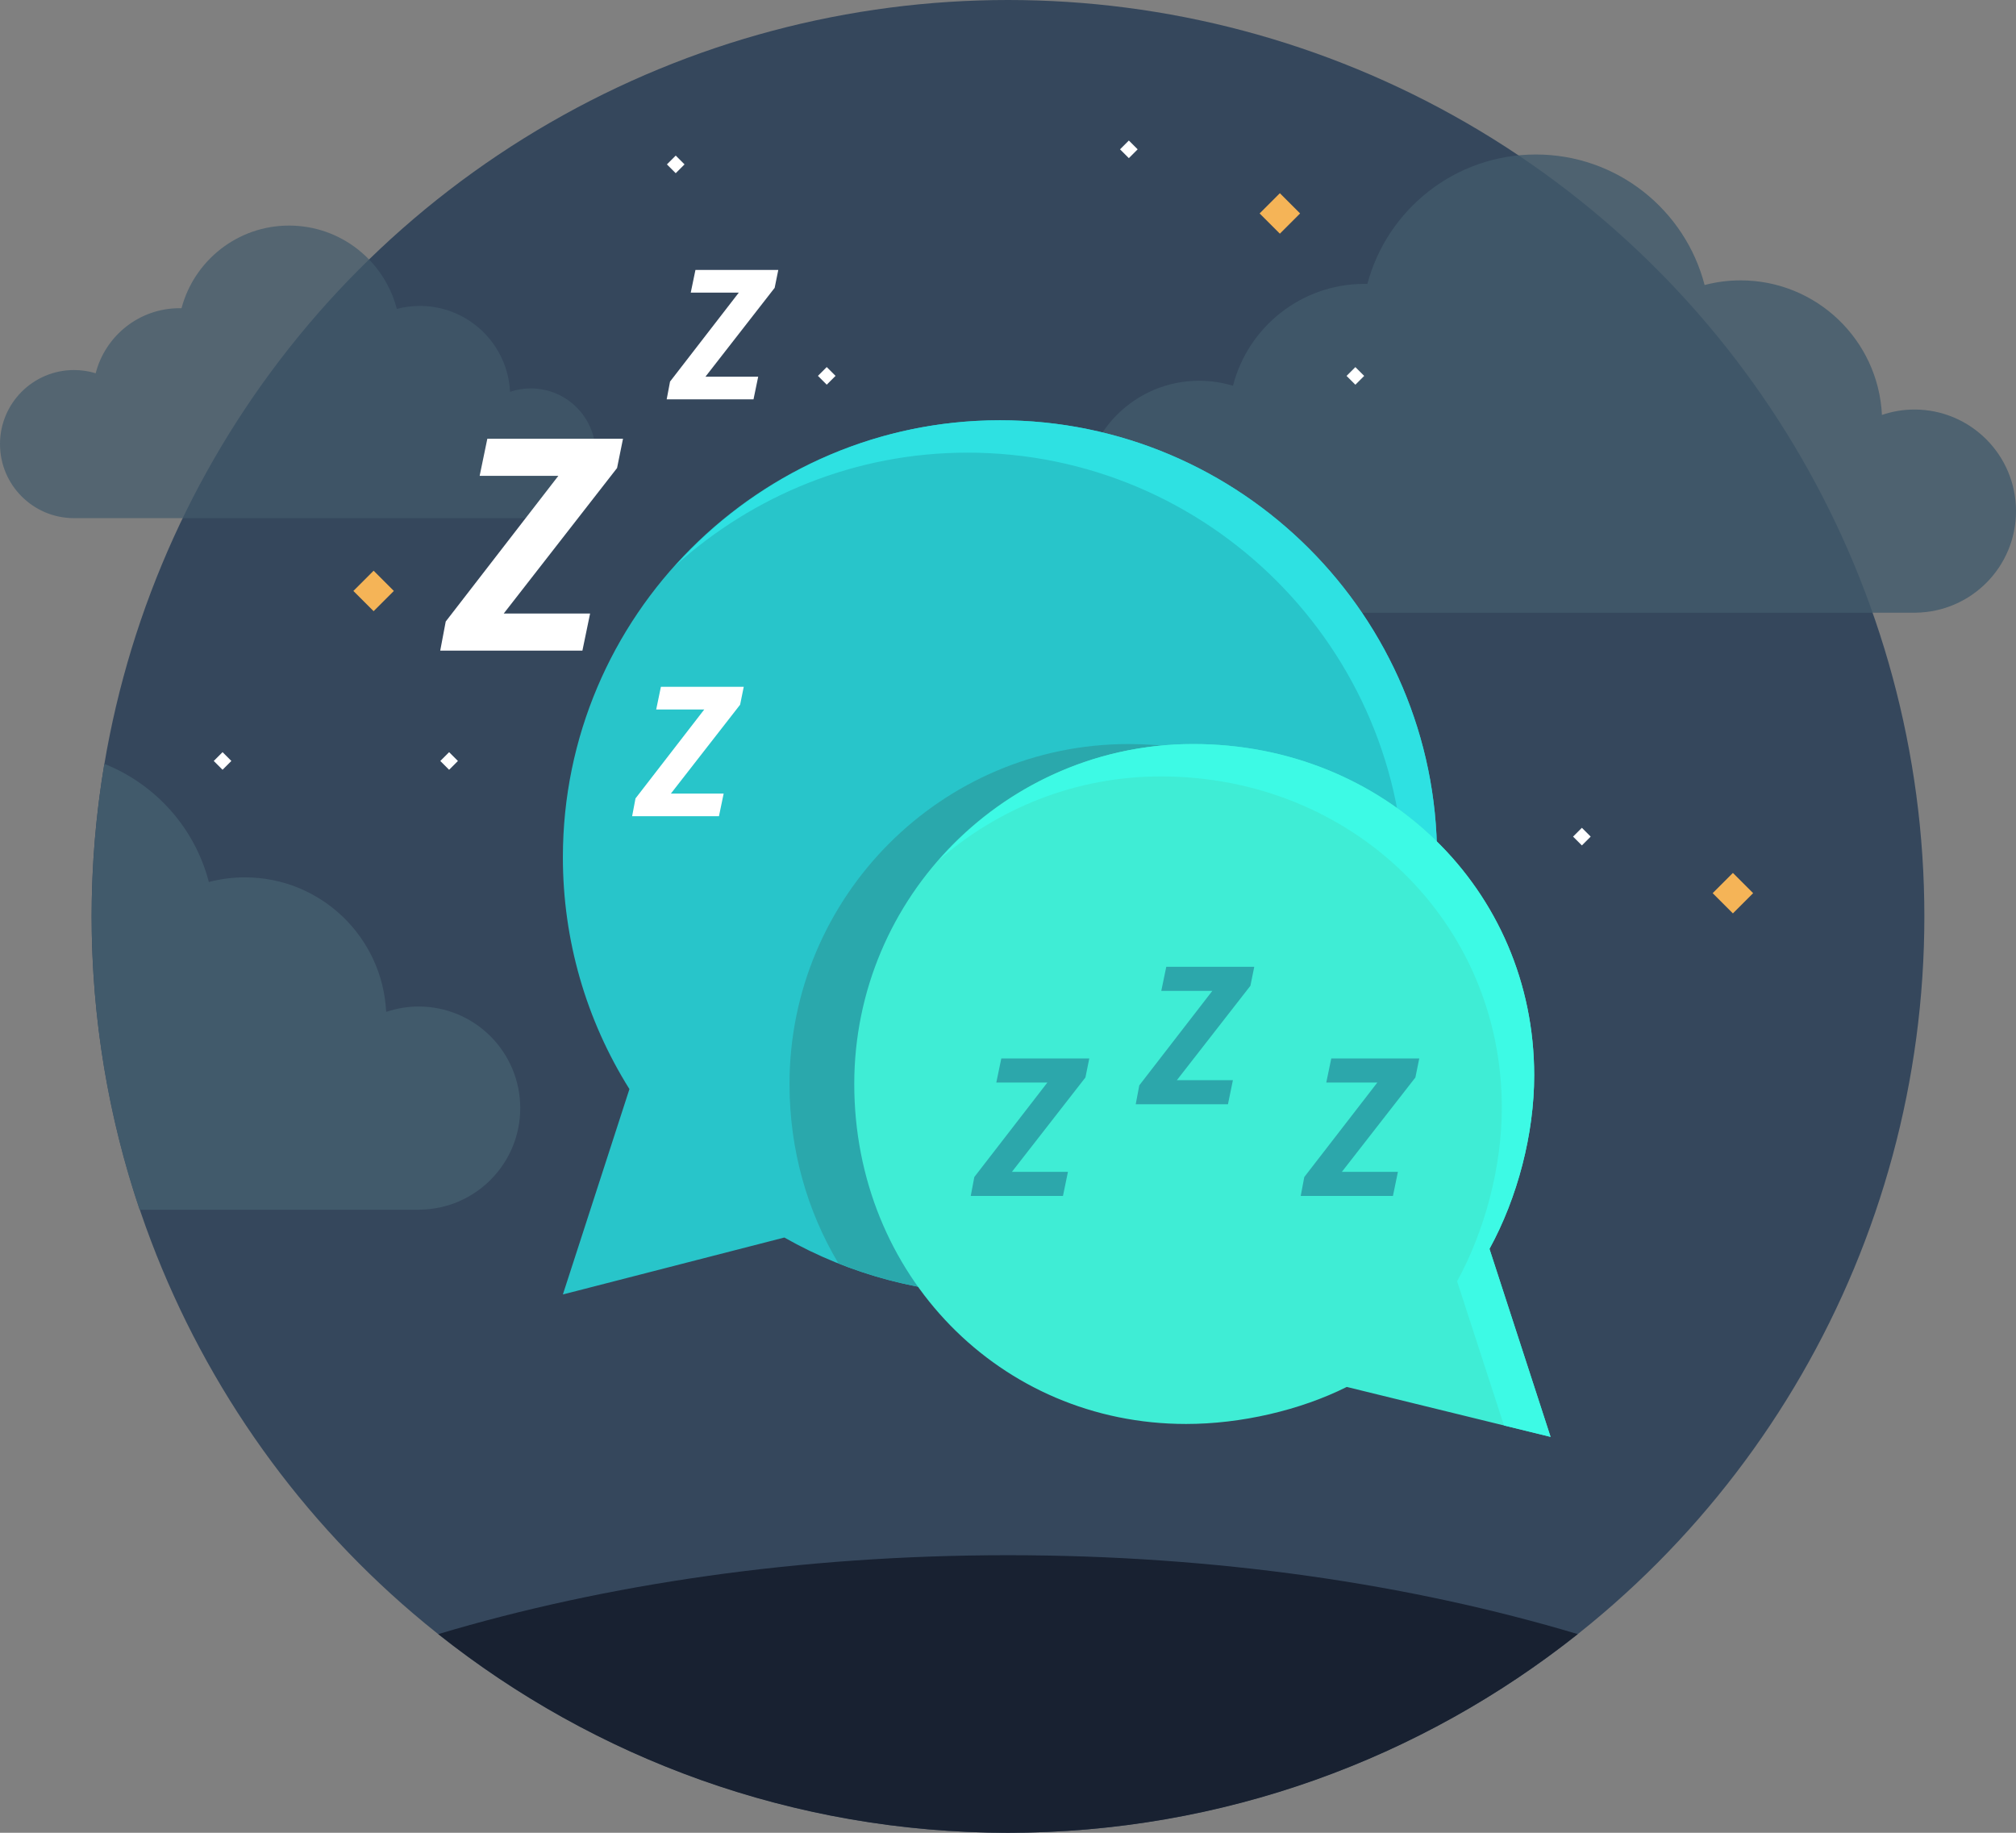 <?xml version="1.0" encoding="iso-8859-1"?>
<!-- Generator: Adobe Illustrator 19.1.0, SVG Export Plug-In . SVG Version: 6.00 Build 0)  -->
<svg version="1.1" id="Layer_1" xmlns="http://www.w3.org/2000/svg" xmlns:xlink="http://www.w3.org/1999/xlink" x="0px" y="0px"
	 viewBox="0 0 220 200" enable-background="new 0 0 220 200" xml:space="preserve">
<rect x="0" y="0" width="220" height="200" fill="#808080" stroke="none"/>
<g>
	<defs>
		<path id="SVGID_1_" d="M458.107,100.72c0,55.625-45.093,100.72-100.72,100.72c-55.625,0-100.72-45.095-100.72-100.72
			S301.762,0,357.387,0C413.014,0,458.107,45.095,458.107,100.72"/>
	</defs>
	<clipPath id="SVGID_2_">
		<use xlink:href="#SVGID_1_"  overflow="visible"/>
	</clipPath>
	<g clip-path="url(#SVGID_2_)">
		<defs>
			<rect id="SVGID_3_" x="-1261.365" y="-3468" width="9924" height="9254"/>
		</defs>
		<clipPath id="SVGID_4_">
			<use xlink:href="#SVGID_3_"  overflow="visible"/>
		</clipPath>
		<rect x="251.667" y="-5" clip-path="url(#SVGID_4_)" fill="#35475C" width="211.44" height="211.44"/>
	</g>
</g>
<g>
	<defs>
		<path id="SVGID_5_" d="M355.791,141.257c-8.258,0-16.376-2.146-23.532-6.215l-24.166,6.215l7.263-22.411
			c-4.754-7.58-7.263-16.31-7.263-25.29c0-26.299,21.397-47.695,47.698-47.695c26.302,0,47.698,21.396,47.698,47.695
			C403.489,119.859,382.093,141.257,355.791,141.257"/>
	</defs>
	<clipPath id="SVGID_6_">
		<use xlink:href="#SVGID_5_"  overflow="visible"/>
	</clipPath>
	<g clip-path="url(#SVGID_6_)">
		<defs>
			<rect id="SVGID_7_" x="-1261.365" y="-3468" width="9924" height="9254"/>
		</defs>
		<clipPath id="SVGID_8_">
			<use xlink:href="#SVGID_7_"  overflow="visible"/>
		</clipPath>
		<rect x="303.093" y="40.861" clip-path="url(#SVGID_8_)" fill="#28C5CA" width="105.396" height="105.396"/>
	</g>
</g>
<g>
	<defs>
		<path id="SVGID_9_" d="M355.791,45.861c-14.049,0-26.658,6.142-35.395,15.836c8.458-7.618,19.609-12.303,31.862-12.303
			c26.3,0,47.698,21.396,47.698,47.695c0,12.254-4.685,23.407-12.305,31.864c9.697-8.736,15.838-21.347,15.838-35.397
			C403.489,67.257,382.093,45.861,355.791,45.861"/>
	</defs>
	<clipPath id="SVGID_10_">
		<use xlink:href="#SVGID_9_"  overflow="visible"/>
	</clipPath>
	<g clip-path="url(#SVGID_10_)">
		<defs>
			<rect id="SVGID_11_" x="-1261.365" y="-3468" width="9924" height="9254"/>
		</defs>
		<clipPath id="SVGID_12_">
			<use xlink:href="#SVGID_11_"  overflow="visible"/>
		</clipPath>
		<rect x="315.396" y="40.861" clip-path="url(#SVGID_12_)" fill="#2EE1E2" width="93.093" height="93.092"/>
	</g>
</g>
<g>
	<defs>
		<path id="SVGID_13_" d="M369.809,81.193c-20.394,0-36.984,16.641-36.984,37.096c0,7.247,1.964,13.923,5.338,19.578
			c5.316,2.116,10.991,3.275,16.753,3.382c0.014,0,0.027,0.001,0.04,0.001c0.036,0.001,0.07,0.001,0.105,0.002
			c0.025,0,0.05,0,0.075,0.001c0.042,0,0.084,0.001,0.125,0.001c0.041,0.001,0.082,0.001,0.123,0.002h0.058
			c0.04,0,0.08,0,0.12,0.001h0.056h0.172c0.086,0,0.175,0,0.261-0.001h0.029c0.083,0,0.166-0.001,0.25-0.002h0.035
			c0.084-0.001,0.165-0.002,0.25-0.004h0.029c0.085-0.002,0.172-0.004,0.257-0.005c0.006,0,0.012-0.001,0.018-0.001
			c0.274-0.006,0.549-0.015,0.822-0.026c15.219-0.616,28.6-8.406,36.885-20.07c-2.037,2.849-4.379,5.466-6.976,7.806
			c7.621-8.457,12.305-19.611,12.305-31.865c0-0.392-0.004-0.78-0.014-1.169C393.238,86.939,382.348,81.193,369.809,81.193"/>
	</defs>
	<clipPath id="SVGID_14_">
		<use xlink:href="#SVGID_13_"  overflow="visible"/>
	</clipPath>
	<g clip-path="url(#SVGID_14_)">
		<defs>
			<rect id="SVGID_15_" x="-1261.365" y="-3468" width="9924" height="9254"/>
		</defs>
		<clipPath id="SVGID_16_">
			<use xlink:href="#SVGID_15_"  overflow="visible"/>
		</clipPath>
		<rect x="327.825" y="76.193" clip-path="url(#SVGID_16_)" fill="#2AA7AB" width="77.13" height="70.064"/>
	</g>
</g>
<g>
	<defs>
		<path id="SVGID_17_" d="M399.942,95.919c0.009,0.389,0.014,0.778,0.014,1.169c0,12.255-4.684,23.408-12.305,31.865
			c2.597-2.34,4.938-4.957,6.976-7.805c4.243-5.975,7.15-12.967,8.28-20.53C402.041,98.971,401.048,97.401,399.942,95.919"/>
	</defs>
	<clipPath id="SVGID_18_">
		<use xlink:href="#SVGID_17_"  overflow="visible"/>
	</clipPath>
	<g clip-path="url(#SVGID_18_)">
		<defs>
			<rect id="SVGID_19_" x="-1261.365" y="-3468" width="9924" height="9254"/>
		</defs>
		<clipPath id="SVGID_20_">
			<use xlink:href="#SVGID_19_"  overflow="visible"/>
		</clipPath>
		<rect x="382.651" y="90.919" clip-path="url(#SVGID_20_)" fill="#2EBEBE" width="25.256" height="43.034"/>
	</g>
</g>
<g>
	<defs>
		<path id="SVGID_21_" d="M413.915,150.765l-4.706-14.482c3.073-5.604,4.88-12.556,4.88-18.932
			c0-20.276-16.346-36.158-37.214-36.158c-20.393,0-36.983,16.641-36.983,37.096c0,20.804,15.904,37.101,36.207,37.101
			c6.005,0,12.448-1.497,17.54-4.041l16.076,3.939l6.162,1.51L413.915,150.765z M362.857,123.591c-2.927,0-5.299-2.373-5.299-5.3
			c0-2.927,2.372-5.3,5.299-5.3s5.3,2.373,5.3,5.3C368.157,121.218,365.784,123.591,362.857,123.591z M376.99,123.591
			c-2.927,0-5.3-2.373-5.3-5.3c0-2.927,2.373-5.3,5.3-5.3s5.3,2.373,5.3,5.3C382.29,121.218,379.917,123.591,376.99,123.591z
			 M391.123,123.591c-2.927,0-5.3-2.373-5.3-5.3c0-2.927,2.373-5.3,5.3-5.3s5.3,2.373,5.3,5.3
			C396.423,121.218,394.05,123.591,391.123,123.591z"/>
	</defs>
	<clipPath id="SVGID_22_">
		<use xlink:href="#SVGID_21_"  overflow="visible"/>
	</clipPath>
	<g clip-path="url(#SVGID_22_)">
		<defs>
			<rect id="SVGID_23_" x="-1261.365" y="-3468" width="9924" height="9254"/>
		</defs>
		<clipPath id="SVGID_24_">
			<use xlink:href="#SVGID_23_"  overflow="visible"/>
		</clipPath>
		<rect x="334.892" y="76.193" clip-path="url(#SVGID_24_)" fill="#3FEDD5" width="85.985" height="85.605"/>
	</g>
</g>
<g>
	<defs>
		<path id="SVGID_25_" d="M373.342,84.726c20.867,0,37.213,15.882,37.213,36.157c0,6.377-1.806,13.329-4.88,18.934l4.707,14.481
			l0.408,1.254l5.087,1.246l-1.962-6.033l-4.706-14.482c3.073-5.604,4.88-12.556,4.88-18.932c0-20.276-16.347-36.158-37.214-36.158
			c-11.064,0-20.983,4.923-27.766,12.672C355.607,88.191,364.07,84.726,373.342,84.726"/>
	</defs>
	<clipPath id="SVGID_26_">
		<use xlink:href="#SVGID_25_"  overflow="visible"/>
	</clipPath>
	<g clip-path="url(#SVGID_26_)">
		<defs>
			<rect id="SVGID_27_" x="-1261.365" y="-3468" width="9924" height="9254"/>
		</defs>
		<clipPath id="SVGID_28_">
			<use xlink:href="#SVGID_27_"  overflow="visible"/>
		</clipPath>
		<rect x="344.109" y="76.193" clip-path="url(#SVGID_28_)" fill="#3DFAE5" width="76.768" height="85.605"/>
	</g>
</g>
<g>
	<defs>
		<path id="SVGID_29_" d="M382.29,118.291c0,2.927-2.373,5.3-5.3,5.3s-5.3-2.373-5.3-5.3c0-2.927,2.373-5.3,5.3-5.3
			S382.29,115.364,382.29,118.291"/>
	</defs>
	<clipPath id="SVGID_30_">
		<use xlink:href="#SVGID_29_"  overflow="visible"/>
	</clipPath>
	<g clip-path="url(#SVGID_30_)">
		<defs>
			<rect id="SVGID_31_" x="-1261.365" y="-3468" width="9924" height="9254"/>
		</defs>
		<clipPath id="SVGID_32_">
			<use xlink:href="#SVGID_31_"  overflow="visible"/>
		</clipPath>
		<rect x="366.69" y="107.991" clip-path="url(#SVGID_32_)" fill="#3FEDD5" width="20.6" height="20.6"/>
	</g>
</g>
<g>
	<defs>
		<path id="SVGID_33_" d="M368.157,118.291c0,2.927-2.373,5.3-5.3,5.3s-5.3-2.373-5.3-5.3c0-2.927,2.373-5.3,5.3-5.3
			S368.157,115.364,368.157,118.291"/>
	</defs>
	<clipPath id="SVGID_34_">
		<use xlink:href="#SVGID_33_"  overflow="visible"/>
	</clipPath>
	<g clip-path="url(#SVGID_34_)">
		<defs>
			<rect id="SVGID_35_" x="-1261.365" y="-3468" width="9924" height="9254"/>
		</defs>
		<clipPath id="SVGID_36_">
			<use xlink:href="#SVGID_35_"  overflow="visible"/>
		</clipPath>
		<rect x="352.557" y="107.991" clip-path="url(#SVGID_36_)" fill="#3FEDD5" width="20.6" height="20.6"/>
	</g>
</g>
<g>
	<defs>
		<path id="SVGID_37_" d="M396.423,118.291c0,2.927-2.373,5.3-5.3,5.3s-5.3-2.373-5.3-5.3c0-2.927,2.373-5.3,5.3-5.3
			S396.423,115.364,396.423,118.291"/>
	</defs>
	<clipPath id="SVGID_38_">
		<use xlink:href="#SVGID_37_"  overflow="visible"/>
	</clipPath>
	<g clip-path="url(#SVGID_38_)">
		<defs>
			<rect id="SVGID_39_" x="-1261.365" y="-3468" width="9924" height="9254"/>
		</defs>
		<clipPath id="SVGID_40_">
			<use xlink:href="#SVGID_39_"  overflow="visible"/>
		</clipPath>
		<rect x="380.823" y="107.991" clip-path="url(#SVGID_40_)" fill="#3FEDD5" width="20.6" height="20.6"/>
	</g>
</g>
<g>
	<defs>
		<path id="SVGID_41_" d="M258.402,82.004c-1.14,6.065-1.736,12.321-1.736,18.717c0,10.923,1.739,21.44,4.955,31.289h41.818V82.004
			H258.402z"/>
	</defs>
	<clipPath id="SVGID_42_">
		<use xlink:href="#SVGID_41_"  overflow="visible"/>
	</clipPath>
	<g clip-path="url(#SVGID_42_)">
		<defs>
			<rect id="SVGID_43_" x="-1261.365" y="-3468" width="9924" height="9254"/>
		</defs>
		<clipPath id="SVGID_44_">
			<use xlink:href="#SVGID_43_"  overflow="visible"/>
		</clipPath>
		<g clip-path="url(#SVGID_44_)" enable-background="new    ">
			<g>
				<defs>
					<rect id="SVGID_45_" x="201.635" y="82" width="102" height="51"/>
				</defs>
				<clipPath id="SVGID_46_">
					<use xlink:href="#SVGID_45_"  overflow="visible"/>
				</clipPath>
				<g clip-path="url(#SVGID_46_)">
					<defs>
						<path id="SVGID_47_" d="M303.44,120.923c0-6.124-4.964-11.087-11.087-11.087c-1.241,0-2.43,0.212-3.544,0.588
							c-0.393-8.175-7.146-14.683-15.419-14.683c-1.359,0-2.676,0.177-3.931,0.507c-2.12-8.193-9.561-14.244-18.417-14.244
							c-8.813,0-16.224,5.994-18.384,14.128c-0.108-0.002-0.216-0.008-0.325-0.008c-6.904,0-12.704,4.726-14.342,11.12
							c-1.17-0.357-2.411-0.55-3.697-0.55c-6.992,0-12.659,5.667-12.659,12.658c0,6.991,5.667,12.658,12.659,12.658h78.204v-0.007
							C298.554,131.924,303.44,126.997,303.44,120.923"/>
					</defs>
					<clipPath id="SVGID_48_">
						<use xlink:href="#SVGID_47_"  overflow="visible"/>
					</clipPath>
					<g clip-path="url(#SVGID_48_)">
						<defs>
							<rect id="SVGID_49_" x="256.635" y="82" width="47" height="51"/>
						</defs>
						<clipPath id="SVGID_50_">
							<use xlink:href="#SVGID_49_"  overflow="visible"/>
						</clipPath>
						<rect x="196.635" y="77.004" clip-path="url(#SVGID_50_)" fill="#415A6B" width="111.805" height="60.006"/>
					</g>
				</g>
			</g>
		</g>
	</g>
</g>
<g>
	<defs>
		<path id="SVGID_51_" d="M455.444,77.616c-4.564-19.445-14.763-36.72-28.779-50.006h-39.596v50.006H455.444z"/>
	</defs>
	<clipPath id="SVGID_52_">
		<use xlink:href="#SVGID_51_"  overflow="visible"/>
	</clipPath>
	<g clip-path="url(#SVGID_52_)">
		<defs>
			<rect id="SVGID_53_" x="-1261.365" y="-3468" width="9924" height="9254"/>
		</defs>
		<clipPath id="SVGID_54_">
			<use xlink:href="#SVGID_53_"  overflow="visible"/>
		</clipPath>
		<g clip-path="url(#SVGID_54_)" enable-background="new    ">
			<g>
				<defs>
					<rect id="SVGID_55_" x="386.635" y="27" width="103" height="51"/>
				</defs>
				<clipPath id="SVGID_56_">
					<use xlink:href="#SVGID_55_"  overflow="visible"/>
				</clipPath>
				<g clip-path="url(#SVGID_56_)">
					<defs>
						<path id="SVGID_57_" d="M488.874,66.529c0-6.123-4.964-11.087-11.087-11.087c-1.241,0-2.43,0.212-3.544,0.588
							c-0.394-8.175-7.146-14.683-15.419-14.683c-1.359,0-2.676,0.177-3.932,0.507c-2.12-8.193-9.561-14.244-18.416-14.244
							c-8.813,0-16.224,5.995-18.384,14.128c-0.109-0.002-0.216-0.008-0.325-0.008c-6.904,0-12.705,4.726-14.342,11.12
							c-1.17-0.357-2.411-0.55-3.698-0.55c-6.991,0-12.658,5.667-12.658,12.658s5.667,12.658,12.658,12.658h78.205v-0.007
							C483.987,77.53,488.874,72.603,488.874,66.529"/>
					</defs>
					<clipPath id="SVGID_58_">
						<use xlink:href="#SVGID_57_"  overflow="visible"/>
					</clipPath>
					<g clip-path="url(#SVGID_58_)">
						<defs>
							<rect id="SVGID_59_" x="386.635" y="27" width="69" height="51"/>
						</defs>
						<clipPath id="SVGID_60_">
							<use xlink:href="#SVGID_59_"  overflow="visible"/>
						</clipPath>
						<rect x="382.069" y="22.61" clip-path="url(#SVGID_60_)" fill="#415A6B" width="111.805" height="60.006"/>
					</g>
				</g>
			</g>
		</g>
	</g>
</g>
<g>
	<defs>
		<path id="SVGID_61_" d="M300.314,17.72c-10.747,7.404-19.984,16.84-27.158,27.755h35.228V17.72H300.314z"/>
	</defs>
	<clipPath id="SVGID_62_">
		<use xlink:href="#SVGID_61_"  overflow="visible"/>
	</clipPath>
	<g clip-path="url(#SVGID_62_)">
		<defs>
			<rect id="SVGID_63_" x="-1261.365" y="-3468" width="9924" height="9254"/>
		</defs>
		<clipPath id="SVGID_64_">
			<use xlink:href="#SVGID_63_"  overflow="visible"/>
		</clipPath>
		<g clip-path="url(#SVGID_64_)" enable-background="new    ">
			<g>
				<defs>
					<rect id="SVGID_65_" x="251.635" y="17" width="57" height="29"/>
				</defs>
				<clipPath id="SVGID_66_">
					<use xlink:href="#SVGID_65_"  overflow="visible"/>
				</clipPath>
				<g clip-path="url(#SVGID_66_)">
					<defs>
						<path id="SVGID_67_" d="M308.385,39.321c0-3.399-2.755-6.154-6.153-6.154c-0.689,0-1.349,0.118-1.967,0.327
							c-0.219-4.538-3.966-8.15-8.558-8.15c-0.754,0-1.486,0.099-2.182,0.282c-1.177-4.547-5.307-7.906-10.222-7.906
							c-4.891,0-9.004,3.327-10.203,7.841l-0.18-0.004c-3.832,0-7.052,2.623-7.96,6.172c-0.65-0.198-1.339-0.306-2.053-0.306
							c-3.88,0-7.025,3.146-7.025,7.026c0,3.88,3.145,7.026,7.025,7.026h43.405v-0.004
							C305.673,45.427,308.385,42.692,308.385,39.321"/>
					</defs>
					<clipPath id="SVGID_68_">
						<use xlink:href="#SVGID_67_"  overflow="visible"/>
					</clipPath>
					<g clip-path="url(#SVGID_68_)">
						<defs>
							<rect id="SVGID_69_" x="272.635" y="17" width="36" height="29"/>
						</defs>
						<clipPath id="SVGID_70_">
							<use xlink:href="#SVGID_69_"  overflow="visible"/>
						</clipPath>
						<rect x="246.882" y="12.72" clip-path="url(#SVGID_70_)" fill="#415A6B" width="66.503" height="37.755"/>
					</g>
				</g>
			</g>
		</g>
	</g>
</g>
<g>
	<defs>
		
			<rect id="SVGID_71_" x="285.889" y="62.926" transform="matrix(0.707 -0.707 0.707 0.707 38.592 222.147)" width="3.124" height="3.124"/>
	</defs>
	<clipPath id="SVGID_72_">
		<use xlink:href="#SVGID_71_"  overflow="visible"/>
	</clipPath>
	<g clip-path="url(#SVGID_72_)">
		<defs>
			<rect id="SVGID_73_" x="-1261.365" y="-3468" width="9924" height="9254"/>
		</defs>
		<clipPath id="SVGID_74_">
			<use xlink:href="#SVGID_73_"  overflow="visible"/>
		</clipPath>
		<rect x="280.242" y="57.279" clip-path="url(#SVGID_74_)" fill="#F5B457" width="14.418" height="14.418"/>
	</g>
</g>
<g>
	<defs>
		
			<rect id="SVGID_75_" x="384.791" y="21.717" transform="matrix(0.707 -0.707 0.707 0.707 96.7 280.011)" width="3.124" height="3.124"/>
	</defs>
	<clipPath id="SVGID_76_">
		<use xlink:href="#SVGID_75_"  overflow="visible"/>
	</clipPath>
	<g clip-path="url(#SVGID_76_)">
		<defs>
			<rect id="SVGID_77_" x="-1261.365" y="-3468" width="9924" height="9254"/>
		</defs>
		<clipPath id="SVGID_78_">
			<use xlink:href="#SVGID_77_"  overflow="visible"/>
		</clipPath>
		<rect x="379.144" y="16.07" clip-path="url(#SVGID_78_)" fill="#F5B457" width="14.418" height="14.418"/>
	</g>
</g>
<g>
	<defs>
		
			<rect id="SVGID_79_" x="369.19" y="15.604" transform="matrix(0.707 -0.708 0.708 0.707 96.948 266.45)" width="1.36" height="1.36"/>
	</defs>
	<clipPath id="SVGID_80_">
		<use xlink:href="#SVGID_79_"  overflow="visible"/>
	</clipPath>
	<g clip-path="url(#SVGID_80_)">
		<defs>
			<rect id="SVGID_81_" x="-1261.365" y="-3468" width="9924" height="9254"/>
		</defs>
		<clipPath id="SVGID_82_">
			<use xlink:href="#SVGID_81_"  overflow="visible"/>
		</clipPath>
		<rect x="363.908" y="10.324" clip-path="url(#SVGID_82_)" fill="#FFFFFF" width="11.923" height="11.923"/>
	</g>
</g>
<g>
	<defs>
		
			<rect id="SVGID_83_" x="393.915" y="40.33" transform="matrix(0.707 -0.708 0.708 0.707 86.706 291.194)" width="1.36" height="1.36"/>
	</defs>
	<clipPath id="SVGID_84_">
		<use xlink:href="#SVGID_83_"  overflow="visible"/>
	</clipPath>
	<g clip-path="url(#SVGID_84_)">
		<defs>
			<rect id="SVGID_85_" x="-1261.365" y="-3468" width="9924" height="9254"/>
		</defs>
		<clipPath id="SVGID_86_">
			<use xlink:href="#SVGID_85_"  overflow="visible"/>
		</clipPath>
		<rect x="388.634" y="35.049" clip-path="url(#SVGID_86_)" fill="#FFFFFF" width="11.923" height="11.923"/>
	</g>
</g>
<g>
	<defs>
		
			<rect id="SVGID_87_" x="336.222" y="40.33" transform="matrix(0.707 -0.708 0.708 0.707 69.787 250.377)" width="1.36" height="1.36"/>
	</defs>
	<clipPath id="SVGID_88_">
		<use xlink:href="#SVGID_87_"  overflow="visible"/>
	</clipPath>
	<g clip-path="url(#SVGID_88_)">
		<defs>
			<rect id="SVGID_89_" x="-1261.365" y="-3468" width="9924" height="9254"/>
		</defs>
		<clipPath id="SVGID_90_">
			<use xlink:href="#SVGID_89_"  overflow="visible"/>
		</clipPath>
		<rect x="330.94" y="35.049" clip-path="url(#SVGID_90_)" fill="#FFFFFF" width="11.923" height="11.923"/>
	</g>
</g>
<g>
	<defs>
		
			<rect id="SVGID_91_" x="295.012" y="82.364" transform="matrix(0.707 -0.708 0.708 0.707 27.963 233.548)" width="1.36" height="1.36"/>
	</defs>
	<clipPath id="SVGID_92_">
		<use xlink:href="#SVGID_91_"  overflow="visible"/>
	</clipPath>
	<g clip-path="url(#SVGID_92_)">
		<defs>
			<rect id="SVGID_93_" x="-1261.365" y="-3468" width="9924" height="9254"/>
		</defs>
		<clipPath id="SVGID_94_">
			<use xlink:href="#SVGID_93_"  overflow="visible"/>
		</clipPath>
		<rect x="289.731" y="77.083" clip-path="url(#SVGID_94_)" fill="#FFFFFF" width="11.923" height="11.923"/>
	</g>
</g>
<g>
	<defs>
		
			<rect id="SVGID_95_" x="270.286" y="82.364" transform="matrix(0.707 -0.707 0.707 0.707 20.643 215.925)" width="1.36" height="1.36"/>
	</defs>
	<clipPath id="SVGID_96_">
		<use xlink:href="#SVGID_95_"  overflow="visible"/>
	</clipPath>
	<g clip-path="url(#SVGID_96_)">
		<defs>
			<rect id="SVGID_97_" x="-1261.365" y="-3468" width="9924" height="9254"/>
		</defs>
		<clipPath id="SVGID_98_">
			<use xlink:href="#SVGID_97_"  overflow="visible"/>
		</clipPath>
		<rect x="265.005" y="77.083" clip-path="url(#SVGID_98_)" fill="#FFFFFF" width="11.923" height="11.923"/>
	</g>
</g>
<g>
	<defs>
		
			<rect id="SVGID_99_" x="418.641" y="90.606" transform="matrix(0.707 -0.707 0.707 0.707 58.266 323.24)" width="1.36" height="1.36"/>
	</defs>
	<clipPath id="SVGID_100_">
		<use xlink:href="#SVGID_99_"  overflow="visible"/>
	</clipPath>
	<g clip-path="url(#SVGID_100_)">
		<defs>
			<rect id="SVGID_101_" x="-1261.365" y="-3468" width="9924" height="9254"/>
		</defs>
		<clipPath id="SVGID_102_">
			<use xlink:href="#SVGID_101_"  overflow="visible"/>
		</clipPath>
		<rect x="413.36" y="85.325" clip-path="url(#SVGID_102_)" fill="#FFFFFF" width="11.923" height="11.923"/>
	</g>
</g>
<g>
	<defs>
		
			<rect id="SVGID_103_" x="319.738" y="17.253" transform="matrix(0.707 -0.708 0.708 0.707 81.278 231.945)" width="1.36" height="1.36"/>
	</defs>
	<clipPath id="SVGID_104_">
		<use xlink:href="#SVGID_103_"  overflow="visible"/>
	</clipPath>
	<g clip-path="url(#SVGID_104_)">
		<defs>
			<rect id="SVGID_105_" x="-1261.365" y="-3468" width="9924" height="9254"/>
		</defs>
		<clipPath id="SVGID_106_">
			<use xlink:href="#SVGID_105_"  overflow="visible"/>
		</clipPath>
		<rect x="314.456" y="11.972" clip-path="url(#SVGID_106_)" fill="#FFFFFF" width="11.923" height="11.923"/>
	</g>
</g>
<g>
	<defs>
		
			<rect id="SVGID_107_" x="434.243" y="95.894" transform="matrix(0.707 -0.707 0.707 0.707 58.732 336.705)" width="3.124" height="3.124"/>
	</defs>
	<clipPath id="SVGID_108_">
		<use xlink:href="#SVGID_107_"  overflow="visible"/>
	</clipPath>
	<g clip-path="url(#SVGID_108_)">
		<defs>
			<rect id="SVGID_109_" x="-1261.365" y="-3468" width="9924" height="9254"/>
		</defs>
		<clipPath id="SVGID_110_">
			<use xlink:href="#SVGID_109_"  overflow="visible"/>
		</clipPath>
		<rect x="428.596" y="90.247" clip-path="url(#SVGID_110_)" fill="#F5B457" width="14.418" height="14.418"/>
	</g>
</g>
<g>
	<defs>
		<polygon id="SVGID_111_" points="329.407,38.106 323.65,38.106 331.203,28.409 331.599,26.458 322.559,26.458 322.047,28.93 
			327.292,28.93 319.787,38.637 319.42,40.579 328.895,40.579 		"/>
	</defs>
	<clipPath id="SVGID_112_">
		<use xlink:href="#SVGID_111_"  overflow="visible"/>
	</clipPath>
	<g clip-path="url(#SVGID_112_)">
		<defs>
			<rect id="SVGID_113_" x="-1261.365" y="-3468" width="9924" height="9254"/>
		</defs>
		<clipPath id="SVGID_114_">
			<use xlink:href="#SVGID_113_"  overflow="visible"/>
		</clipPath>
		<rect x="314.42" y="21.458" clip-path="url(#SVGID_114_)" fill="#FFFFFF" width="22.179" height="24.121"/>
	</g>
</g>
<g>
	<defs>
		<polygon id="SVGID_115_" points="311.061,63.952 301.634,63.952 314.002,48.072 314.651,44.877 299.847,44.877 299.009,48.926 
			307.597,48.926 295.308,64.822 294.707,68.001 310.223,68.001 		"/>
	</defs>
	<clipPath id="SVGID_116_">
		<use xlink:href="#SVGID_115_"  overflow="visible"/>
	</clipPath>
	<g clip-path="url(#SVGID_116_)">
		<defs>
			<rect id="SVGID_117_" x="-1261.365" y="-3468" width="9924" height="9254"/>
		</defs>
		<clipPath id="SVGID_118_">
			<use xlink:href="#SVGID_117_"  overflow="visible"/>
		</clipPath>
		<rect x="289.707" y="39.877" clip-path="url(#SVGID_118_)" fill="#FFFFFF" width="29.944" height="33.124"/>
	</g>
</g>
<g>
	<defs>
		<polygon id="SVGID_119_" points="325.637,83.596 319.881,83.596 327.434,73.899 327.83,71.948 318.789,71.948 318.278,74.42 
			323.522,74.42 316.017,84.127 315.651,86.069 325.125,86.069 		"/>
	</defs>
	<clipPath id="SVGID_120_">
		<use xlink:href="#SVGID_119_"  overflow="visible"/>
	</clipPath>
	<g clip-path="url(#SVGID_120_)">
		<defs>
			<rect id="SVGID_121_" x="-1261.365" y="-3468" width="9924" height="9254"/>
		</defs>
		<clipPath id="SVGID_122_">
			<use xlink:href="#SVGID_121_"  overflow="visible"/>
		</clipPath>
		<rect x="310.651" y="66.948" clip-path="url(#SVGID_122_)" fill="#FFFFFF" width="22.179" height="24.121"/>
	</g>
</g>
<g>
	<defs>
		<polygon id="SVGID_123_" points="380.484,117.895 375.447,117.895 382.056,109.41 382.402,107.703 374.492,107.703 
			374.044,109.866 378.633,109.866 372.067,118.36 371.745,120.059 380.036,120.059 		"/>
	</defs>
	<clipPath id="SVGID_124_">
		<use xlink:href="#SVGID_123_"  overflow="visible"/>
	</clipPath>
	<g clip-path="url(#SVGID_124_)">
		<defs>
			<rect id="SVGID_125_" x="-1261.365" y="-3468" width="9924" height="9254"/>
		</defs>
		<clipPath id="SVGID_126_">
			<use xlink:href="#SVGID_125_"  overflow="visible"/>
		</clipPath>
		<rect x="366.745" y="102.703" clip-path="url(#SVGID_126_)" fill="#2CA7AB" width="20.657" height="22.356"/>
	</g>
</g>
<g>
	<defs>
		<polygon id="SVGID_127_" points="365.652,126.137 360.615,126.137 367.224,117.652 367.571,115.945 359.66,115.945 
			359.213,118.108 363.801,118.108 357.235,126.603 356.914,128.301 365.205,128.301 		"/>
	</defs>
	<clipPath id="SVGID_128_">
		<use xlink:href="#SVGID_127_"  overflow="visible"/>
	</clipPath>
	<g clip-path="url(#SVGID_128_)">
		<defs>
			<rect id="SVGID_129_" x="-1261.365" y="-3468" width="9924" height="9254"/>
		</defs>
		<clipPath id="SVGID_130_">
			<use xlink:href="#SVGID_129_"  overflow="visible"/>
		</clipPath>
		<rect x="351.914" y="110.945" clip-path="url(#SVGID_130_)" fill="#2CA7AB" width="20.657" height="22.356"/>
	</g>
</g>
<g>
	<defs>
		<polygon id="SVGID_131_" points="395.316,126.137 390.279,126.137 396.888,117.652 397.234,115.945 389.324,115.945 
			388.876,118.108 393.465,118.108 386.899,126.603 386.577,128.301 394.868,128.301 		"/>
	</defs>
	<clipPath id="SVGID_132_">
		<use xlink:href="#SVGID_131_"  overflow="visible"/>
	</clipPath>
	<g clip-path="url(#SVGID_132_)">
		<defs>
			<rect id="SVGID_133_" x="-1261.365" y="-3468" width="9924" height="9254"/>
		</defs>
		<clipPath id="SVGID_134_">
			<use xlink:href="#SVGID_133_"  overflow="visible"/>
		</clipPath>
		<rect x="381.577" y="110.945" clip-path="url(#SVGID_134_)" fill="#2CA7AB" width="20.657" height="22.356"/>
	</g>
</g>
<g>
	<defs>
		<path id="SVGID_135_" d="M284.005,169.71c18.371,19.533,44.452,31.73,73.381,31.73c28.931,0,55.012-12.197,73.382-31.73H284.005z"
			/>
	</defs>
	<clipPath id="SVGID_136_">
		<use xlink:href="#SVGID_135_"  overflow="visible"/>
	</clipPath>
	<g clip-path="url(#SVGID_136_)">
		<defs>
			<rect id="SVGID_137_" x="-1261.365" y="-3468" width="9924" height="9254"/>
		</defs>
		<clipPath id="SVGID_138_">
			<use xlink:href="#SVGID_137_"  overflow="visible"/>
		</clipPath>
		<g clip-path="url(#SVGID_138_)" enable-background="new    ">
			<g>
				<defs>
					<rect id="SVGID_139_" x="231.635" y="169" width="251" height="132"/>
				</defs>
				<clipPath id="SVGID_140_">
					<use xlink:href="#SVGID_139_"  overflow="visible"/>
				</clipPath>
				<g clip-path="url(#SVGID_140_)">
					<defs>
						<path id="SVGID_141_" d="M482.52,235.096c0,36.112-56.088,65.386-125.277,65.386s-125.277-29.274-125.277-65.386
							s56.088-65.386,125.277-65.386S482.52,198.984,482.52,235.096"/>
					</defs>
					<clipPath id="SVGID_142_">
						<use xlink:href="#SVGID_141_"  overflow="visible"/>
					</clipPath>
					<g clip-path="url(#SVGID_142_)">
						<defs>
							<rect id="SVGID_143_" x="283.635" y="169" width="148" height="33"/>
						</defs>
						<clipPath id="SVGID_144_">
							<use xlink:href="#SVGID_143_"  overflow="visible"/>
						</clipPath>
						<rect x="226.966" y="164.71" clip-path="url(#SVGID_144_)" fill="#182131" width="260.554" height="140.772"/>
					</g>
				</g>
			</g>
		</g>
	</g>
</g>
<circle fill="#35475C" cx="110" cy="100" r="100"/>
<circle fill="#3FEDD5" cx="130.322" cy="118.291" r="5.3"/>
<circle fill="#3FEDD5" cx="116.19" cy="118.291" r="5.3"/>
<circle fill="#3FEDD5" cx="144.455" cy="118.291" r="5.3"/>
<g opacity="0.8">
	<g>
		<path fill="#415A6B" d="M220,55.777c0-6.123-4.964-11.087-11.087-11.087c-1.241,0-2.43,0.213-3.544,0.589
			c-0.394-8.176-7.146-14.683-15.419-14.683c-1.359,0-2.676,0.177-3.932,0.507c-2.12-8.193-9.561-14.244-18.417-14.244
			c-8.813,0-16.224,5.995-18.384,14.128c-0.108-0.002-0.216-0.008-0.325-0.008c-6.904,0-12.704,4.726-14.342,11.12
			c-1.17-0.357-2.411-0.55-3.698-0.55c-6.991,0-12.658,5.667-12.658,12.658c0,6.991,5.667,12.658,12.658,12.658h78.205v-0.007
			C215.114,66.778,220,61.851,220,55.777z"/>
	</g>
</g>
<rect x="39.22" y="62.926" transform="matrix(0.707 -0.707 0.707 0.707 -33.655 47.726)" fill="#F5B457" width="3.124" height="3.124"/>
<rect x="138.123" y="21.717" transform="matrix(0.707 -0.707 0.707 0.707 24.452 105.591)" fill="#F5B457" width="3.124" height="3.124"/>
<rect x="122.522" y="15.605" transform="matrix(0.707 -0.707 0.707 0.707 24.57 91.886)" fill="#FFFFFF" width="1.36" height="1.36"/>
<rect x="147.248" y="40.331" transform="matrix(0.707 -0.707 0.707 0.707 14.328 116.612)" fill="#FFFFFF" width="1.36" height="1.36"/>
<rect x="89.554" y="40.331" transform="matrix(0.707 -0.707 0.707 0.707 -2.57 75.817)" fill="#FFFFFF" width="1.36" height="1.36"/>
<rect x="48.345" y="82.364" transform="matrix(0.707 -0.707 0.707 0.707 -44.362 58.989)" fill="#FFFFFF" width="1.36" height="1.36"/>
<rect x="23.619" y="82.364" transform="matrix(0.707 -0.707 0.707 0.707 -51.604 41.505)" fill="#FFFFFF" width="1.36" height="1.36"/>
<rect x="171.973" y="90.606" transform="matrix(0.707 -0.707 0.707 0.707 -13.98 148.821)" fill="#FFFFFF" width="1.36" height="1.36"/>
<rect x="73.07" y="17.253" transform="matrix(0.707 -0.707 0.707 0.707 8.92 57.402)" fill="#FFFFFF" width="1.36" height="1.36"/>
<rect x="187.575" y="95.894" transform="matrix(0.707 -0.707 0.707 0.707 -13.515 162.284)" fill="#F5B457" width="3.124" height="3.124"/>
<path fill="#182131" d="M47.825,178.32C64.895,191.889,86.499,200,110,200s45.105-8.111,62.175-21.68
	c-18.322-5.477-39.547-8.61-62.175-8.61S66.147,172.842,47.825,178.32z"/>
<g opacity="0.7">
	<path fill="#415A6B" d="M65,49.464c0-3.91-3.169-7.079-7.079-7.079c-0.792,0-1.551,0.136-2.263,0.376
		c-0.251-5.22-4.562-9.375-9.845-9.375c-0.868,0-1.709,0.113-2.51,0.324c-1.353-5.231-6.105-9.094-11.759-9.094
		c-5.627,0-10.358,3.827-11.737,9.02c-0.069-0.001-0.138-0.005-0.208-0.005c-4.408,0-8.111,3.018-9.157,7.1
		c-0.747-0.228-1.54-0.351-2.361-0.351C3.618,40.378,0,43.997,0,48.461c0,4.464,3.618,8.082,8.082,8.082h49.932v-0.005
		C61.88,56.488,65,53.342,65,49.464z"/>
</g>
<path fill="#415A6B" d="M45.685,109.835c-1.241,0-2.43,0.213-3.544,0.589c-0.394-8.176-7.146-14.683-15.419-14.683
	c-1.359,0-2.676,0.177-3.932,0.507c-1.526-5.899-5.819-10.673-11.404-12.892C10.48,88.769,10,94.328,10,100
	c0,11.195,1.84,21.96,5.234,32.01H45.83v-0.007c6.056-0.079,10.942-5.006,10.942-11.08
	C56.772,114.799,51.808,109.835,45.685,109.835z"/>
<g>
	<g>
		<g>
			<path fill="#28C5CA" d="M109.123,141.257c-8.259,0-16.376-2.146-23.531-6.214l-24.167,6.214l7.263-22.411
				c-4.754-7.58-7.263-16.309-7.263-25.29c0-26.298,21.397-47.695,47.698-47.695c26.301,0,47.698,21.397,47.698,47.695
				C156.821,119.858,135.424,141.257,109.123,141.257z"/>
		</g>
	</g>
	<g>
		<path fill="#2EE1E2" d="M109.123,45.861c-14.048,0-26.658,6.141-35.395,15.837c8.457-7.62,19.609-12.304,31.862-12.304
			c26.301,0,47.698,21.397,47.698,47.695c0,12.254-4.684,23.408-12.306,31.865c9.697-8.737,15.839-21.348,15.839-35.398
			C156.821,67.257,135.424,45.861,109.123,45.861z"/>
	</g>
	<path fill="#2AA8AC" d="M156.239,100.619c-6.119-11.627-18.488-19.426-33.098-19.426c-20.393,0-36.984,16.641-36.984,37.096
		c0,7.248,1.964,13.923,5.338,19.579c5.585,2.223,11.566,3.39,17.628,3.39C133.018,141.257,152.808,123.575,156.239,100.619z"/>
	<path fill="#3FEDD5" d="M167.248,150.764l-4.707-14.481c3.073-5.604,4.879-12.556,4.879-18.933
		c0-20.275-16.346-36.158-37.213-36.158c-20.393,0-36.984,16.641-36.984,37.096c0,20.805,15.904,37.101,36.208,37.101
		c6.005,0,12.448-1.496,17.539-4.041l16.076,3.939l6.162,1.51L167.248,150.764z"/>
	<path fill="#3DFAE5" d="M126.675,84.726c20.867,0,37.213,15.882,37.213,36.158c0,6.377-1.806,13.329-4.879,18.933l4.707,14.481
		l0.408,1.254l5.087,1.246l-1.961-6.034l-4.707-14.481c3.073-5.604,4.879-12.556,4.879-18.933c0-20.275-16.346-36.158-37.213-36.158
		c-11.065,0-20.983,4.923-27.766,12.672C108.94,88.191,117.403,84.726,126.675,84.726z"/>
</g>
<g>
	<path fill="#FFFFFF" d="M82.228,43.579h-9.475l0.367-1.941l7.504-9.707H75.38l0.512-2.473h9.041l-0.396,1.951l-7.553,9.697h5.756
		L82.228,43.579z"/>
</g>
<g>
	<path fill="#FFFFFF" d="M63.556,71.001H48.04l0.601-3.179l12.29-15.896h-8.588l0.838-4.049h14.805l-0.648,3.195l-12.369,15.88
		h9.426L63.556,71.001z"/>
</g>
<g>
	<path fill="#FFFFFF" d="M78.458,89.068h-9.475l0.367-1.941l7.505-9.707H71.61l0.512-2.472h9.041l-0.396,1.951l-7.553,9.697h5.757
		L78.458,89.068z"/>
</g>
<g>
	<path fill="#2CA7AB" d="M134.003,120.499h-10.065l0.39-2.063l7.971-10.31h-5.571l0.544-2.626h9.602l-0.421,2.072l-8.023,10.299
		h6.115L134.003,120.499z"/>
</g>
<g>
	<path fill="#2CA7AB" d="M115.998,130.504h-10.064l0.39-2.063l7.972-10.31h-5.572l0.544-2.626h9.602l-0.421,2.072l-8.022,10.299
		h6.115L115.998,130.504z"/>
</g>
<g>
	<path fill="#2CA7AB" d="M152.008,130.504h-10.065l0.39-2.063l7.971-10.31h-5.571l0.544-2.626h9.602l-0.421,2.072l-8.023,10.299
		h6.115L152.008,130.504z"/>
</g>
</svg>
